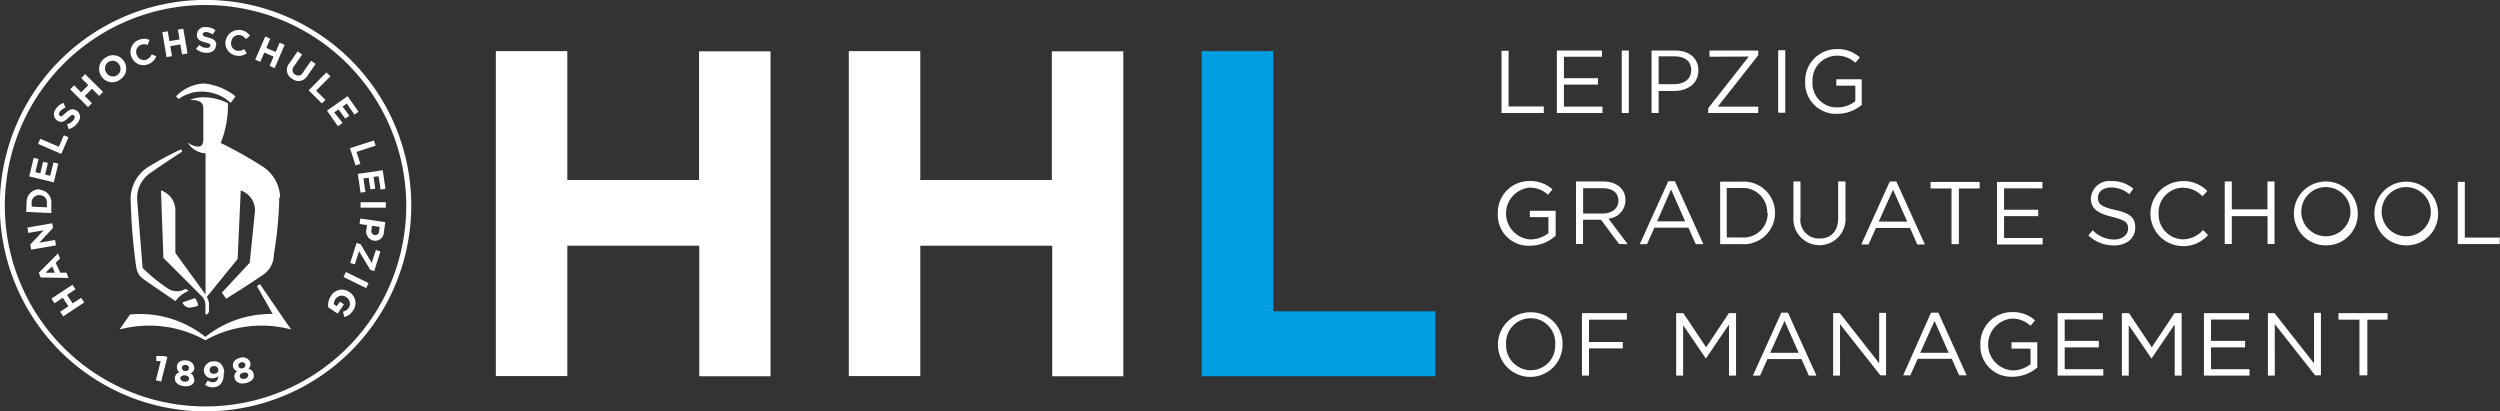 <svg id="Ebene_1" data-name="Ebene 1" xmlns="http://www.w3.org/2000/svg" viewBox="0 0 269.29 44.31"><rect x="0" y="0" width="269.29" height="44.31" fill="#333333" stroke="none"/><defs><style>.cls-1{fill:#fff;}.cls-2{fill:#009fe3;}</style></defs><path class="cls-1" d="M330.31,436a3.37,3.37,0,0,0-3.42-3.47,3.48,3.48,0,1,0,3.42,3.47Zm-.79,0a2.64,2.64,0,0,1-2.63,2.77,2.68,2.68,0,0,1-2.66-2.79,2.65,2.65,0,1,1,5.29,0Zm7.72-3.38H332.4v6.73h.76v-2.93h3.64v-.69h-3.64v-2.41h4.08v-.7Zm11,1.28v5.45H349v-6.73h-.77l-2.45,3.68-2.46-3.68h-.77v6.73h.75v-5.44l2.45,3.6h0l2.45-3.61Zm6.35-1.33h-.71l-3.07,6.78h.78l.79-1.78h3.67l.79,1.78h.82l-3.07-6.78Zm1.16,4.32h-3.07l1.54-3.43,1.53,3.43Zm8.67,1.13-4.24-5.4h-.72v6.73h.74V433.8l4.35,5.52h.61v-6.73h-.74V438Zm6.33-5.45H370L367,439.32h.77l.8-1.78h3.67l.79,1.78h.81l-3.06-6.78Zm1.16,4.32h-3.07l1.54-3.43,1.53,3.43Zm9.54,1.55v-2.68h-2.78v.68h2.05v1.67a3.13,3.13,0,0,1-1.94.68,2.8,2.8,0,0,1-.11-5.58,2.88,2.88,0,0,1,2.05.77l.49-.58a3.54,3.54,0,0,0-2.51-.89,3.38,3.38,0,0,0-3.38,3.49,3.31,3.31,0,0,0,3.43,3.47,4.06,4.06,0,0,0,2.7-1Zm7.06-5.82h-4.87v6.73h4.92v-.69H384.4v-2.35h3.68v-.7H384.4v-2.3h4.11v-.69Zm7.74,1.28v5.45H397v-6.73h-.77l-2.45,3.68-2.45-3.68h-.77v6.73h.74v-5.44l2.45,3.6h0l2.45-3.61Zm8-1.28H399.4v6.73h4.91v-.69h-4.15v-2.35h3.67v-.7h-3.67v-2.3h4.1v-.69Zm7,5.4-4.25-5.4h-.71v6.73h.74V433.8l4.35,5.52H412v-6.73h-.74V438Zm5.67-4.7h2.26v-.7h-5.29v.7h2.26v6H417v-6Z" transform="translate(-162 -398.89)"/><path class="cls-1" d="M329.57,424.28V421.6h-2.78v.68h2V424a3.13,3.13,0,0,1-1.94.68,2.8,2.8,0,0,1-.11-5.58,2.84,2.84,0,0,1,2,.77l.49-.58a3.54,3.54,0,0,0-2.51-.9,3.39,3.39,0,0,0-3.38,3.5,3.31,3.31,0,0,0,3.43,3.47,4.06,4.06,0,0,0,2.7-1Zm7.76.91-2.07-2.75a2,2,0,0,0,1.83-2c0-1.21-.95-2-2.43-2h-2.9v6.73h.76v-2.61h1.93l1.95,2.61Zm-1-4.69c0,.87-.72,1.39-1.73,1.39h-2.07v-2.73h2.08c1.09,0,1.72.5,1.72,1.34Zm6.08-2.09h-.71l-3.07,6.78h.78l.8-1.78h3.66l.79,1.78h.82l-3.07-6.78Zm1.16,4.32H340.5L342,419.3l1.52,3.43Zm9.63-.91a3.36,3.36,0,0,0-3.58-3.36h-2.33v6.73h2.33a3.37,3.37,0,0,0,3.58-3.37Zm-.79,0a2.6,2.6,0,0,1-2.79,2.65H348v-5.33h1.57a2.62,2.62,0,0,1,2.79,2.68Zm8.38-3.38H360v3.91c0,1.48-.79,2.23-2,2.23a2,2,0,0,1-2.06-2.27v-3.87h-.76v3.91a2.81,2.81,0,1,0,5.61-.05v-3.86Zm5.48,0h-.71l-3.07,6.78h.78l.8-1.78h3.67l.78,1.78h.82l-3.07-6.78Zm1.17,4.32h-3.07l1.54-3.43,1.53,3.43Zm5.54-3.57h2.26v-.7h-5.29v.7h2.26v6H373v-6Zm9-.7h-4.87v6.73h4.92v-.69h-4.16v-2.36h3.68v-.69h-3.68v-2.3H382v-.69Zm6,1.68c0-.61.56-1.09,1.43-1.09a3,3,0,0,1,1.95.73l.44-.59a3.51,3.51,0,0,0-2.37-.83,2,2,0,0,0-2.21,1.85c0,1.12.71,1.62,2.26,2s1.75.66,1.75,1.29-.6,1.16-1.5,1.16a3.2,3.2,0,0,1-2.31-1l-.47.56a4,4,0,0,0,2.75,1.08c1.34,0,2.3-.75,2.3-1.92s-.69-1.58-2.19-1.91-1.83-.67-1.83-1.32Zm11.82,4-.5-.5a2.91,2.91,0,0,1-2.17,1,2.67,2.67,0,0,1-2.61-2.79,2.64,2.64,0,0,1,2.61-2.77,2.9,2.9,0,0,1,2.11.92l.52-.56a3.51,3.51,0,0,0-2.62-1.07,3.49,3.49,0,0,0,0,7,3.5,3.5,0,0,0,2.69-1.18Zm6.45-2v3H407v-6.73h-.76v3H402.4v-3h-.76v6.73h.76v-3Zm9.72-.34a3.44,3.44,0,1,0-3.44,3.49,3.39,3.39,0,0,0,3.44-3.49Zm-.79,0a2.65,2.65,0,1,1-2.65-2.79,2.66,2.66,0,0,1,2.65,2.79Zm9.44,0a3.43,3.43,0,1,0-3.44,3.49,3.38,3.38,0,0,0,3.44-3.49Zm-.78,0a2.65,2.65,0,1,1-2.66-2.79,2.68,2.68,0,0,1,2.66,2.79Zm2.87,3.35h4.55v-.7H427.5v-6h-.76v6.73Z" transform="translate(-162 -398.89)"/><path class="cls-1" d="M323.74,411.06h4.55v-.7H324.5v-6h-.76v6.73Zm10.82-6.73H329.7v6.73h4.91v-.69h-4.15V408h3.67v-.69h-3.67V405h4.1v-.69Zm2.13,0v6.73h.76v-6.73Zm8.25,2.14c0-1.33-1-2.14-2.52-2.14H339.9v6.73h.76v-2.37h1.64c1.43,0,2.64-.75,2.64-2.22Zm-.77,0c0,.9-.73,1.49-1.85,1.49h-1.66v-3h1.7c1.09,0,1.81.5,1.81,1.47Zm6.2-1.49L346,410.55v.51h5.39v-.68h-4.36l4.36-5.54v-.51h-5.25V405Zm3.17-.68v6.73h.76v-6.73Zm9,5.82v-2.69H359.8v.69h2.05v1.67a3.13,3.13,0,0,1-1.94.67,2.6,2.6,0,0,1-2.67-2.8,2.63,2.63,0,0,1,2.56-2.77,2.88,2.88,0,0,1,2.05.76l.49-.57a3.54,3.54,0,0,0-2.51-.9,3.39,3.39,0,0,0-3.38,3.49,3.31,3.31,0,0,0,3.43,3.48,4.08,4.08,0,0,0,2.7-1Z" transform="translate(-162 -398.89)"/><polygon class="cls-2" points="154.6 40.53 154.6 33.53 137.15 33.53 137.15 5.51 129.44 5.51 129.44 40.53 154.6 40.53 154.6 40.53"/><path class="cls-1" d="M245,439.42v-35h-7.7v13.86H223.11V404.4h-7.7v35h7.7V425.36h14.21v14.06Zm38,0v-35h-7.7v13.86H261.13V404.4h-7.7v35h7.7V425.36h14.21v14.06Z" transform="translate(-162 -398.89)"/><path class="cls-1" d="M184.15,443.2a22.16,22.16,0,1,1,22.15-22.15,22.18,22.18,0,0,1-22.15,22.15Zm0-43.77a21.62,21.62,0,1,0,21.61,21.62,21.63,21.63,0,0,0-21.61-21.62Z" transform="translate(-162 -398.89)"/><path class="cls-1" d="M183,431l-1.36.47.09.15a.82.82,0,0,0,1,.35l.13,0,.48-.16A1.53,1.53,0,0,0,183,431Z" transform="translate(-162 -398.89)"/><path class="cls-1" d="M180.93,431.29a3,3,0,0,1,1.4-1.06L182,430a1.78,1.78,0,0,1-1.86,0,18.2,18.2,0,0,1-2.78-2.25l-.57-7.14a3.28,3.28,0,0,1,1.48-3.14c1-.71,3.35-2.25,3.35-2.25l-.11-.25a35.39,35.39,0,0,0-3.6,1.94,4.11,4.11,0,0,0-1.84,3.29,62.5,62.5,0,0,0,.51,6.77c.16,1.47.35,1.63,1.36,2.33l3,2.05Z" transform="translate(-162 -398.89)"/><path class="cls-1" d="M190,429.49l-.32.22,1.69,3a11.35,11.35,0,0,0-7.25,2.47,11.23,11.23,0,0,0-8.12-2.41l-1.12,1.61a12.41,12.41,0,0,1,9.24,1.16,12.41,12.41,0,0,1,9.24-1.16l-1.12-1.61L190,429.49Z" transform="translate(-162 -398.89)"/><path class="cls-1" d="M181.27,409.53a4.42,4.42,0,0,1,1.82-.73,4.71,4.71,0,0,1,2.81.49,5.4,5.4,0,0,1,.95.68l.52-.7a6.51,6.51,0,0,0-3.41-1.39,4.5,4.5,0,0,0-3,1.39l.28.28.05,0Z" transform="translate(-162 -398.89)"/><path class="cls-1" d="M192.17,420.14a4.11,4.11,0,0,0-1.84-3.29,44.77,44.77,0,0,0-4.56-2.56,10.69,10.69,0,0,0,.78-4.28,5.82,5.82,0,0,0-2.65-.64,3.76,3.76,0,0,0-1.43.28c.95,0,1.43.25,1.43.9v3.34c0,.57-.21.79-.53.79a1.94,1.94,0,0,1-1.16-.46,2.32,2.32,0,0,0,1.93,1.18v15.21l-.06-.08-3.19-4.39v-4.59a2.26,2.26,0,0,0-1.55-2.15l.26,7.27,4,4a1.43,1.43,0,0,1,.53,1l0,1.09h.06l.06,0a.43.43,0,0,0,.26-.4h0v-.56a1.5,1.5,0,0,0-.24-.92l3.33-4.1.33-7.38a2.28,2.28,0,0,1,1.54,2.15l-.57,5.64-3,3.22.46.66s2.64-1.65,3.79-2.46a2.64,2.64,0,0,0,1.35-2.32,42.65,42.65,0,0,0,.59-6.15Z" transform="translate(-162 -398.89)"/><path class="cls-1" d="M178.83,437.27v.51h.48l-.52,2.07.57.14.67-2.65-.39-.1-.81,0Zm4.06,2.53a.66.66,0,0,0-.37-.69.63.63,0,0,0,.41-.56c0-.41-.3-.78-.87-.84s-1,.23-1,.65a.66.66,0,0,0,.28.63.65.65,0,0,0-.5.61c-.05.47.36.83,1,.89s1.07-.19,1.12-.69Zm-.53-1.24a.34.34,0,0,1-.42.29.34.34,0,0,1-.35-.37c0-.17.17-.3.42-.28s.37.19.35.36Zm0,1.15c0,.19-.21.32-.5.29s-.45-.2-.43-.39.23-.31.5-.29.45.17.43.39Zm3.79-.65a1.36,1.36,0,0,0-.38-1,1,1,0,0,0-.81-.24,1,1,0,0,0-1,1,.86.86,0,0,0,1,.81.83.83,0,0,0,.54-.22c0,.37-.18.63-.51.65a.89.89,0,0,1-.61-.19l-.29.47a1.33,1.33,0,0,0,.92.26c.77-.05,1.14-.67,1.08-1.56Zm-.63-.35c0,.24-.14.42-.44.44a.42.42,0,0,1-.5-.38.41.41,0,0,1,.44-.44.42.42,0,0,1,.5.38Zm3.8.45a.68.68,0,0,0-.57-.54.65.65,0,0,0,.22-.65.84.84,0,0,0-1.09-.54c-.56.12-.87.52-.78.93a.64.64,0,0,0,.46.51.67.67,0,0,0-.29.74c.1.46.6.68,1.19.55s1-.5.86-1Zm-.89-1c0,.19-.08.35-.31.4a.35.35,0,0,1-.45-.25c0-.16.07-.34.31-.39a.35.35,0,0,1,.45.24Zm.31,1.1c0,.19-.1.37-.38.43s-.49-.05-.53-.24.12-.37.38-.42.49,0,.53.23Z" transform="translate(-162 -398.89)"/><path class="cls-1" d="M169.8,429.56l-2.26,1.5.33.5.89-.6.61.92-.89.59.33.5,2.26-1.5-.33-.5-.91.6-.61-.91.91-.61-.33-.49Zm-1.53-3.4-2.09,2.11.2.51,3,.05-.22-.57h-.66L168,427.2l.47-.46-.23-.58Zm-.64,1.44.27.67h-1l.68-.66Zm0-4.66-2.68.46.1.58,1.65-.28-1.44,1.53.1.55,2.67-.46-.1-.58-1.7.29,1.48-1.59-.08-.5Zm-1.35-3.66h0a1.36,1.36,0,0,0-1.41,1.38l-.05,1.06,2.71.12,0-1a1.37,1.37,0,0,0-1.29-1.51Zm0,.63a.77.77,0,0,1,.77.85l0,.46-1.64-.07,0-.47a.78.78,0,0,1,.86-.77Zm2-3.4-.52-.12-.35,1.43-.55-.13.3-1.25-.52-.12-.3,1.24-.53-.13.34-1.41-.52-.13-.48,2,2.64.64.49-2Zm1.1-2.83-.5-.22-.54,1.24-2-.86-.24.55,2.5,1.08.77-1.79Zm.84-2.89h0c-.4-.26-.73-.11-1.16.28s-.47.39-.62.29h0c-.11-.08-.13-.23,0-.43a1.31,1.31,0,0,1,.61-.44l-.2-.51a1.55,1.55,0,0,0-.84.66.84.84,0,0,0,.16,1.24h0c.46.29.78.08,1.19-.3s.46-.35.59-.27h0c.13.08.13.26,0,.46a1.24,1.24,0,0,1-.72.5l.16.53a1.72,1.72,0,0,0,1-.73.85.85,0,0,0-.16-1.29Zm2.88-2-1.93-1.91-.42.42.76.76-.77.78-.76-.76-.42.43,1.92,1.91.42-.42-.77-.77.78-.78.77.77.42-.43Zm2.25-3.31h0a1.39,1.39,0,0,0-2-.37,1.41,1.41,0,0,0-.43,2h0a1.38,1.38,0,0,0,2,.36,1.41,1.41,0,0,0,.43-2Zm-.52.36a.81.81,0,0,1-.21,1.15.82.82,0,0,1-1.16-.26h0a.82.82,0,0,1,.21-1.16.83.83,0,0,1,1.16.26Zm4-.89-.49-.21a1,1,0,0,1-.54.56.81.81,0,0,1-1.06-.49h0a.81.81,0,0,1,.41-1.08,1.05,1.05,0,0,1,.76,0l.19-.54a1.39,1.39,0,0,0-1.15,0,1.37,1.37,0,0,0-.78,1.84h0a1.37,1.37,0,0,0,1.82.77,1.38,1.38,0,0,0,.84-.87Zm3.37-.3-.46-2.67-.58.1.18,1.06-1.09.18-.18-1.06-.59.1.46,2.68.59-.1-.19-1.08,1.09-.18.18,1.07.59-.1Zm3.1-.91h0c0-.47-.32-.67-.87-.81s-.58-.18-.58-.36h0c0-.13.12-.23.35-.23a1.29,1.29,0,0,1,.7.26l.31-.45a1.56,1.56,0,0,0-1-.34.85.85,0,0,0-1,.82h0c0,.54.36.69.9.83s.55.19.55.34h0c0,.16-.15.25-.39.25a1.19,1.19,0,0,1-.81-.32l-.35.42a1.71,1.71,0,0,0,1.15.43c.58,0,1-.3,1-.84Zm3.29.89-.3-.45a1,1,0,0,1-.76.17.79.79,0,0,1-.61-1h0a.8.8,0,0,1,.93-.68,1,1,0,0,1,.63.43l.45-.36a1.46,1.46,0,0,0-2.62.5h0a1.36,1.36,0,0,0,1.1,1.63,1.38,1.38,0,0,0,1.18-.26Zm3,1.59,1.07-2.5-.54-.23-.43,1-1-.43.42-1-.54-.24-1.08,2.5.55.23.43-1,1,.44-.43,1,.55.24Zm3.54.81.87-1.26-.49-.34-.88,1.28a.57.57,0,0,1-.86.2.58.58,0,0,1-.1-.89l.88-1.26-.49-.34-.88,1.28a1.07,1.07,0,0,0,.27,1.66,1.1,1.1,0,0,0,1.68-.33Zm1.54,3,.38-.38-1-1,1.54-1.54-.43-.42-1.91,1.93,1.38,1.37Zm1.8,2.41.43-.31L198,411l.46-.33.74,1,.43-.31-.73-1,.45-.32.83,1.19.44-.3-1.18-1.68-2.22,1.56,1.19,1.69Zm1.83,4.27.52-.17-.42-1.29,2.06-.67-.18-.56-2.58.83.6,1.86Zm.54,2.93.52-.07-.21-1.46.56-.08.19,1.26.52-.07-.18-1.27.54-.08.21,1.44.53-.08-.29-2-2.69.39.3,2Zm0,1.62h2.72v-.59h-2.72v.59Zm1.43,3.55h0a.93.93,0,0,0,1.08-.9l.15-1.09-2.68-.39-.09.59.81.12-.07.45a1,1,0,0,0,.79,1.22Zm.08-.6a.42.42,0,0,1-.34-.53l.06-.47.83.12-.07.46c0,.29-.21.46-.48.42Zm-2.63,3,.5.16.46-1.42,1.2,2,.43.14.67-2.11-.49-.16-.45,1.38-1.19-2-.44-.14-.69,2.15Zm-.72,1.52,2.44,1.19.26-.53-2.43-1.2-.27.54ZM197.37,432l1,.67.67-1-.42-.29-.34.49-.32-.22a.88.88,0,0,1,.18-.55.82.82,0,0,1,1.18-.19h0a.84.84,0,0,1,.25,1.13,1,1,0,0,1-.63.42l.15.57a1.48,1.48,0,0,0,.92-.66,1.39,1.39,0,0,0-.35-2h0a1.37,1.37,0,0,0-2,.38,1.76,1.76,0,0,0-.31,1.2Z" transform="translate(-162 -398.89)"/></svg>